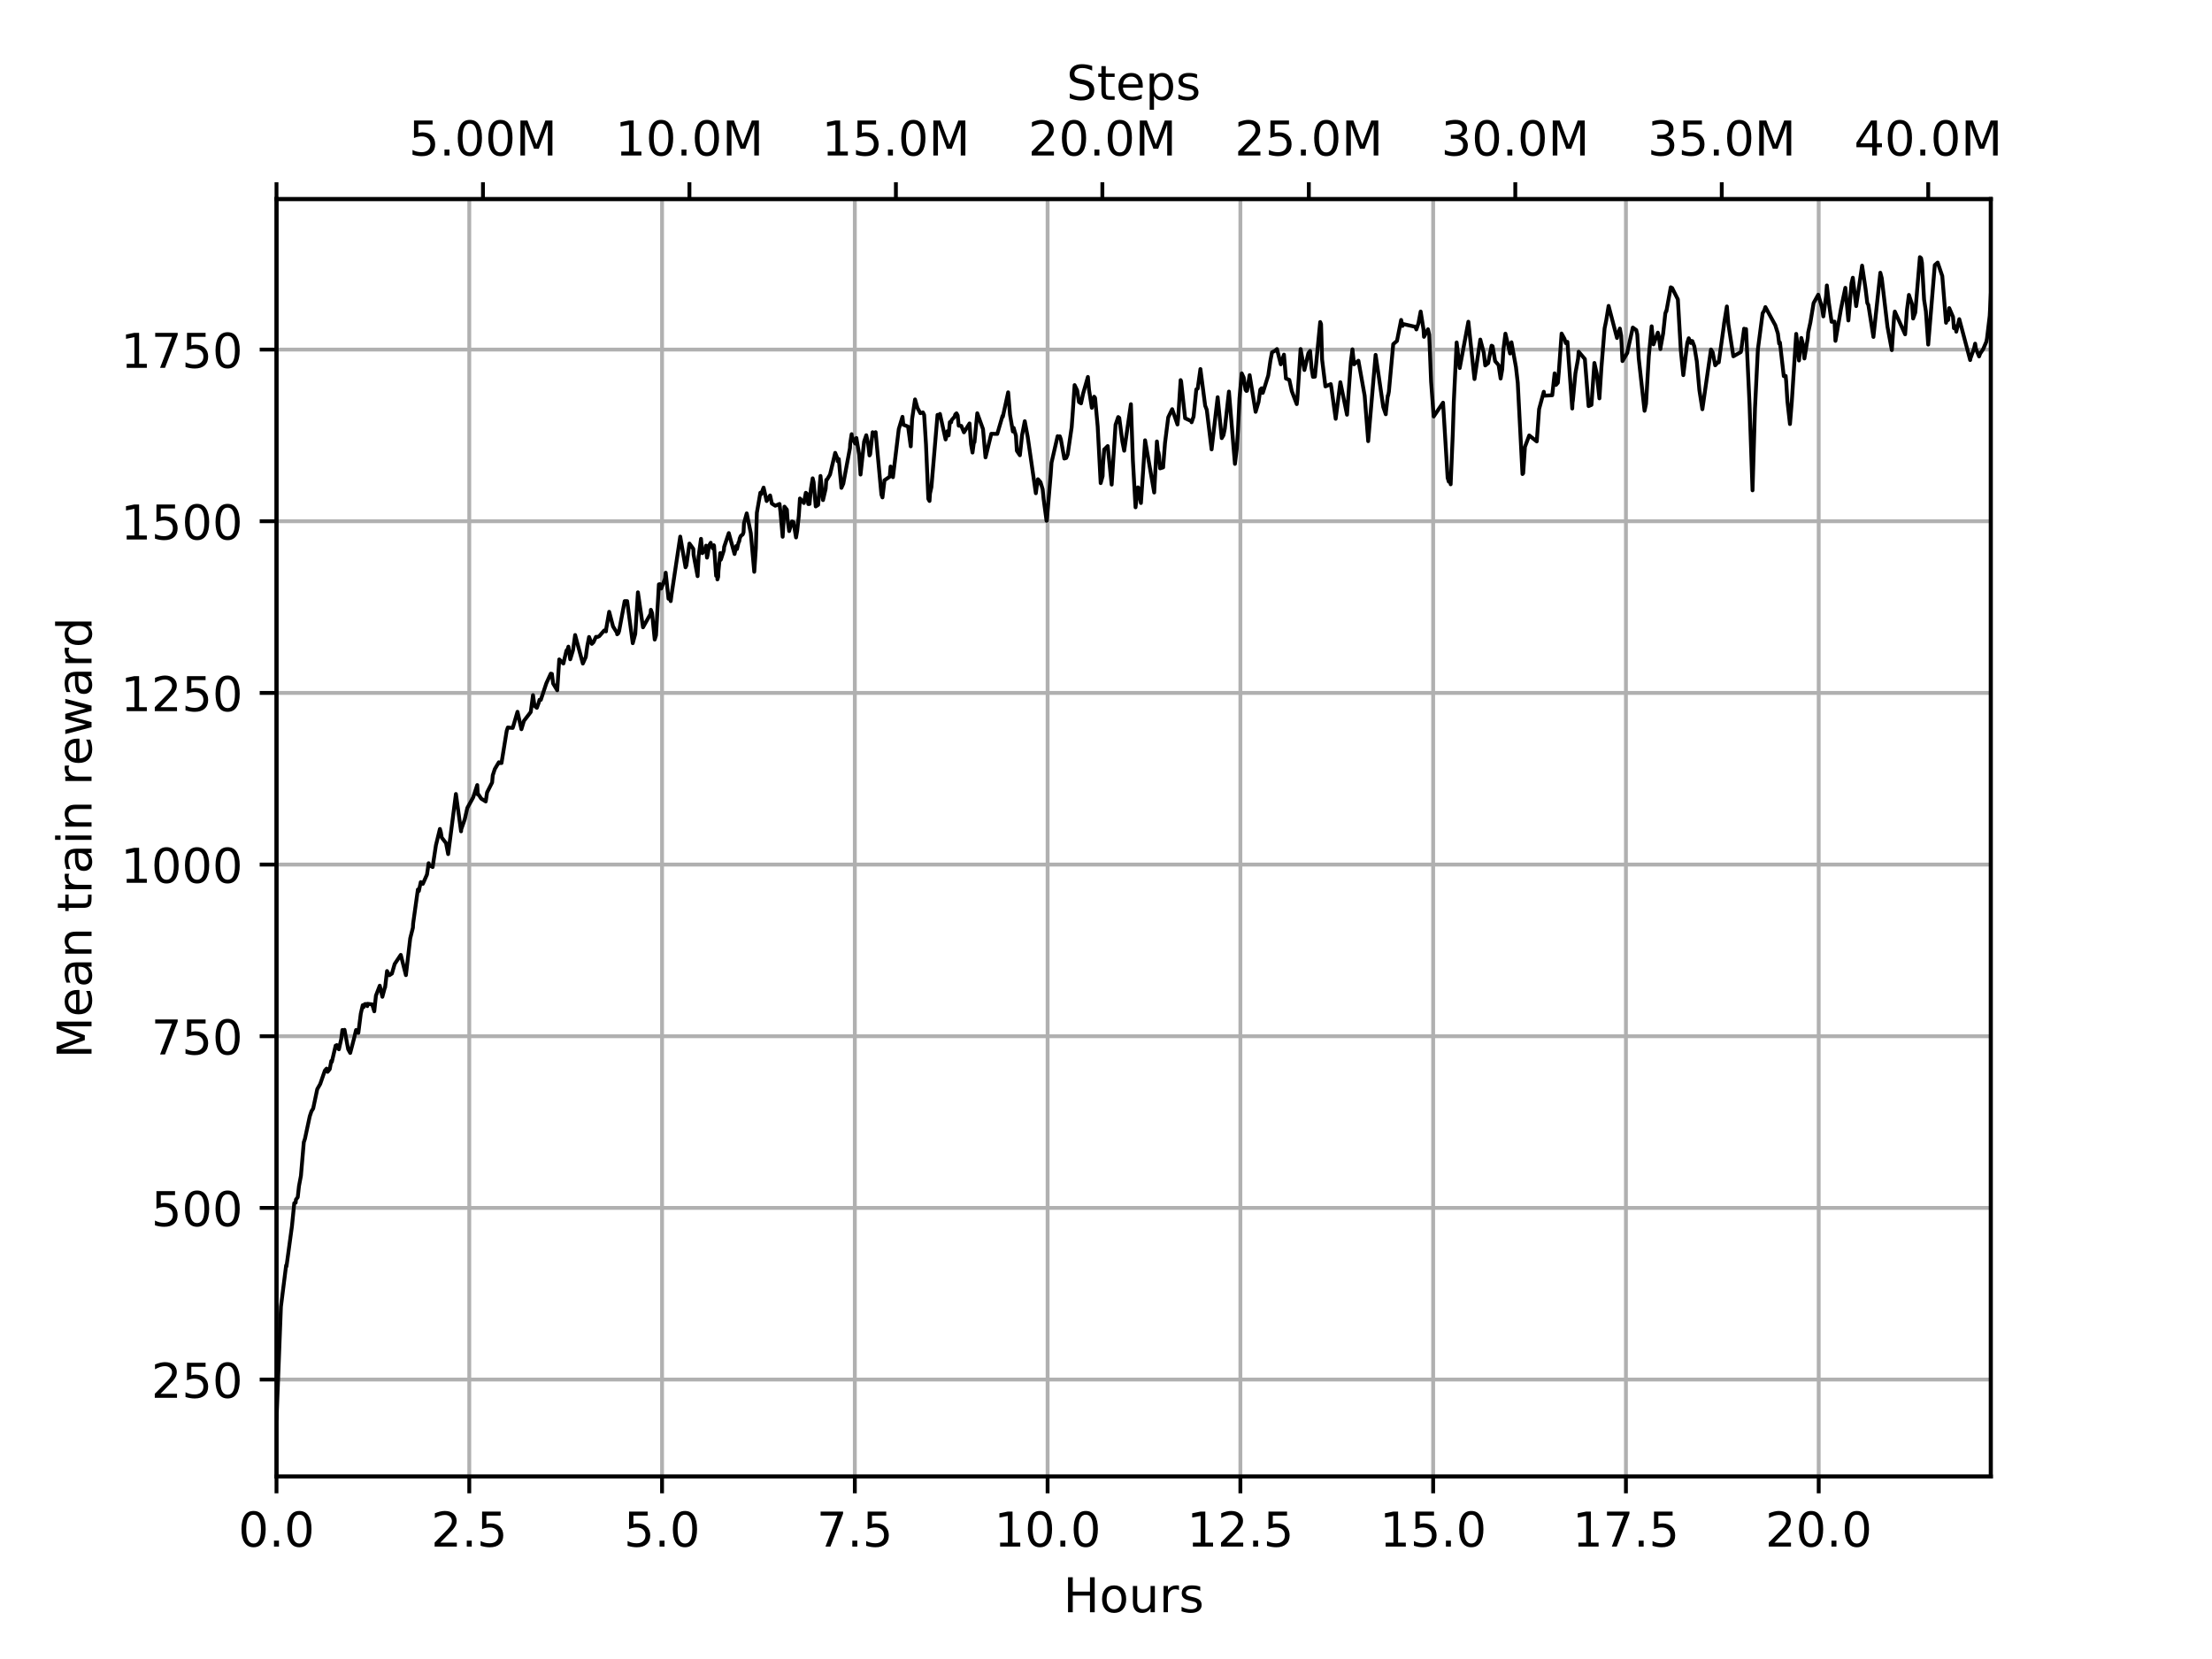 <?xml version="1.0" encoding="utf-8" standalone="no"?>
<!DOCTYPE svg PUBLIC "-//W3C//DTD SVG 1.1//EN"
  "http://www.w3.org/Graphics/SVG/1.1/DTD/svg11.dtd">
<!-- Created with matplotlib (https://matplotlib.org/) -->
<svg height="345.6pt" version="1.1" viewBox="0 0 460.8 345.6" width="460.8pt" xmlns="http://www.w3.org/2000/svg" xmlns:xlink="http://www.w3.org/1999/xlink">
 <defs>
  <style type="text/css">
*{stroke-linecap:butt;stroke-linejoin:round;}
  </style>
 </defs>
 <g id="figure_1">
  <g id="patch_1">
   <path d="M 0 345.6
L 460.8 345.6
L 460.8 0
L 0 0
z
" style="fill:#ffffff;"/>
  </g>
  <g id="axes_1">
   <g id="patch_2">
    <path d="M 57.6 307.584
L 414.72 307.584
L 414.72 41.472
L 57.6 41.472
z
" style="fill:#ffffff;"/>
   </g>
   <g id="matplotlib.axis_1">
    <g id="xtick_1">
     <g id="line2d_1">
      <path clip-path="url(#p8e36bdda81)" d="M 57.6 307.584
L 57.6 41.472
" style="fill:none;stroke:#b0b0b0;stroke-linecap:square;stroke-width:0.8;"/>
     </g>
     <g id="line2d_2">
      <defs>
       <path d="M 0 0
L 0 3.5
" id="m1f3e20ce2b" style="stroke:#000000;stroke-width:0.8;"/>
      </defs>
      <g>
       <use style="stroke:#000000;stroke-width:0.8;" x="57.6" xlink:href="#m1f3e20ce2b" y="307.584"/>
      </g>
     </g>
     <g id="text_1">
      <!-- 0.0 -->
      <defs>
       <path d="M 31.781 66.406
Q 24.172 66.406 20.328 58.906
Q 16.5 51.422 16.5 36.375
Q 16.5 21.391 20.328 13.891
Q 24.172 6.391 31.781 6.391
Q 39.453 6.391 43.281 13.891
Q 47.125 21.391 47.125 36.375
Q 47.125 51.422 43.281 58.906
Q 39.453 66.406 31.781 66.406
z
M 31.781 74.219
Q 44.047 74.219 50.516 64.516
Q 56.984 54.828 56.984 36.375
Q 56.984 17.969 50.516 8.266
Q 44.047 -1.422 31.781 -1.422
Q 19.531 -1.422 13.062 8.266
Q 6.594 17.969 6.594 36.375
Q 6.594 54.828 13.062 64.516
Q 19.531 74.219 31.781 74.219
z
" id="DejaVuSans-48"/>
       <path d="M 10.688 12.406
L 21 12.406
L 21 0
L 10.688 0
z
" id="DejaVuSans-46"/>
      </defs>
      <g transform="translate(49.648 322.182)scale(0.1 -0.1)">
       <use xlink:href="#DejaVuSans-48"/>
       <use x="63.623" xlink:href="#DejaVuSans-46"/>
       <use x="95.41" xlink:href="#DejaVuSans-48"/>
      </g>
     </g>
    </g>
    <g id="xtick_2">
     <g id="line2d_3">
      <path clip-path="url(#p8e36bdda81)" d="M 97.759 307.584
L 97.759 41.472
" style="fill:none;stroke:#b0b0b0;stroke-linecap:square;stroke-width:0.8;"/>
     </g>
     <g id="line2d_4">
      <g>
       <use style="stroke:#000000;stroke-width:0.8;" x="97.759" xlink:href="#m1f3e20ce2b" y="307.584"/>
      </g>
     </g>
     <g id="text_2">
      <!-- 2.5 -->
      <defs>
       <path d="M 19.188 8.297
L 53.609 8.297
L 53.609 0
L 7.328 0
L 7.328 8.297
Q 12.938 14.109 22.625 23.891
Q 32.328 33.688 34.812 36.531
Q 39.547 41.844 41.422 45.531
Q 43.312 49.219 43.312 52.781
Q 43.312 58.594 39.234 62.25
Q 35.156 65.922 28.609 65.922
Q 23.969 65.922 18.812 64.312
Q 13.672 62.703 7.812 59.422
L 7.812 69.391
Q 13.766 71.781 18.938 73
Q 24.125 74.219 28.422 74.219
Q 39.75 74.219 46.484 68.547
Q 53.219 62.891 53.219 53.422
Q 53.219 48.922 51.531 44.891
Q 49.859 40.875 45.406 35.406
Q 44.188 33.984 37.641 27.219
Q 31.109 20.453 19.188 8.297
z
" id="DejaVuSans-50"/>
       <path d="M 10.797 72.906
L 49.516 72.906
L 49.516 64.594
L 19.828 64.594
L 19.828 46.734
Q 21.969 47.469 24.109 47.828
Q 26.266 48.188 28.422 48.188
Q 40.625 48.188 47.75 41.5
Q 54.891 34.812 54.891 23.391
Q 54.891 11.625 47.562 5.094
Q 40.234 -1.422 26.906 -1.422
Q 22.312 -1.422 17.547 -0.641
Q 12.797 0.141 7.719 1.703
L 7.719 11.625
Q 12.109 9.234 16.797 8.062
Q 21.484 6.891 26.703 6.891
Q 35.156 6.891 40.078 11.328
Q 45.016 15.766 45.016 23.391
Q 45.016 31 40.078 35.438
Q 35.156 39.891 26.703 39.891
Q 22.75 39.891 18.812 39.016
Q 14.891 38.141 10.797 36.281
z
" id="DejaVuSans-53"/>
      </defs>
      <g transform="translate(89.807 322.182)scale(0.1 -0.1)">
       <use xlink:href="#DejaVuSans-50"/>
       <use x="63.623" xlink:href="#DejaVuSans-46"/>
       <use x="95.41" xlink:href="#DejaVuSans-53"/>
      </g>
     </g>
    </g>
    <g id="xtick_3">
     <g id="line2d_5">
      <path clip-path="url(#p8e36bdda81)" d="M 137.917 307.584
L 137.917 41.472
" style="fill:none;stroke:#b0b0b0;stroke-linecap:square;stroke-width:0.8;"/>
     </g>
     <g id="line2d_6">
      <g>
       <use style="stroke:#000000;stroke-width:0.8;" x="137.917" xlink:href="#m1f3e20ce2b" y="307.584"/>
      </g>
     </g>
     <g id="text_3">
      <!-- 5.0 -->
      <g transform="translate(129.966 322.182)scale(0.1 -0.1)">
       <use xlink:href="#DejaVuSans-53"/>
       <use x="63.623" xlink:href="#DejaVuSans-46"/>
       <use x="95.41" xlink:href="#DejaVuSans-48"/>
      </g>
     </g>
    </g>
    <g id="xtick_4">
     <g id="line2d_7">
      <path clip-path="url(#p8e36bdda81)" d="M 178.076 307.584
L 178.076 41.472
" style="fill:none;stroke:#b0b0b0;stroke-linecap:square;stroke-width:0.8;"/>
     </g>
     <g id="line2d_8">
      <g>
       <use style="stroke:#000000;stroke-width:0.8;" x="178.076" xlink:href="#m1f3e20ce2b" y="307.584"/>
      </g>
     </g>
     <g id="text_4">
      <!-- 7.5 -->
      <defs>
       <path d="M 8.203 72.906
L 55.078 72.906
L 55.078 68.703
L 28.609 0
L 18.312 0
L 43.219 64.594
L 8.203 64.594
z
" id="DejaVuSans-55"/>
      </defs>
      <g transform="translate(170.125 322.182)scale(0.1 -0.1)">
       <use xlink:href="#DejaVuSans-55"/>
       <use x="63.623" xlink:href="#DejaVuSans-46"/>
       <use x="95.41" xlink:href="#DejaVuSans-53"/>
      </g>
     </g>
    </g>
    <g id="xtick_5">
     <g id="line2d_9">
      <path clip-path="url(#p8e36bdda81)" d="M 218.235 307.584
L 218.235 41.472
" style="fill:none;stroke:#b0b0b0;stroke-linecap:square;stroke-width:0.8;"/>
     </g>
     <g id="line2d_10">
      <g>
       <use style="stroke:#000000;stroke-width:0.8;" x="218.235" xlink:href="#m1f3e20ce2b" y="307.584"/>
      </g>
     </g>
     <g id="text_5">
      <!-- 10.0 -->
      <defs>
       <path d="M 12.406 8.297
L 28.516 8.297
L 28.516 63.922
L 10.984 60.406
L 10.984 69.391
L 28.422 72.906
L 38.281 72.906
L 38.281 8.297
L 54.391 8.297
L 54.391 0
L 12.406 0
z
" id="DejaVuSans-49"/>
      </defs>
      <g transform="translate(207.102 322.182)scale(0.1 -0.1)">
       <use xlink:href="#DejaVuSans-49"/>
       <use x="63.623" xlink:href="#DejaVuSans-48"/>
       <use x="127.246" xlink:href="#DejaVuSans-46"/>
       <use x="159.033" xlink:href="#DejaVuSans-48"/>
      </g>
     </g>
    </g>
    <g id="xtick_6">
     <g id="line2d_11">
      <path clip-path="url(#p8e36bdda81)" d="M 258.394 307.584
L 258.394 41.472
" style="fill:none;stroke:#b0b0b0;stroke-linecap:square;stroke-width:0.8;"/>
     </g>
     <g id="line2d_12">
      <g>
       <use style="stroke:#000000;stroke-width:0.8;" x="258.394" xlink:href="#m1f3e20ce2b" y="307.584"/>
      </g>
     </g>
     <g id="text_6">
      <!-- 12.5 -->
      <g transform="translate(247.261 322.182)scale(0.1 -0.1)">
       <use xlink:href="#DejaVuSans-49"/>
       <use x="63.623" xlink:href="#DejaVuSans-50"/>
       <use x="127.246" xlink:href="#DejaVuSans-46"/>
       <use x="159.033" xlink:href="#DejaVuSans-53"/>
      </g>
     </g>
    </g>
    <g id="xtick_7">
     <g id="line2d_13">
      <path clip-path="url(#p8e36bdda81)" d="M 298.552 307.584
L 298.552 41.472
" style="fill:none;stroke:#b0b0b0;stroke-linecap:square;stroke-width:0.8;"/>
     </g>
     <g id="line2d_14">
      <g>
       <use style="stroke:#000000;stroke-width:0.8;" x="298.552" xlink:href="#m1f3e20ce2b" y="307.584"/>
      </g>
     </g>
     <g id="text_7">
      <!-- 15.0 -->
      <g transform="translate(287.419 322.182)scale(0.1 -0.1)">
       <use xlink:href="#DejaVuSans-49"/>
       <use x="63.623" xlink:href="#DejaVuSans-53"/>
       <use x="127.246" xlink:href="#DejaVuSans-46"/>
       <use x="159.033" xlink:href="#DejaVuSans-48"/>
      </g>
     </g>
    </g>
    <g id="xtick_8">
     <g id="line2d_15">
      <path clip-path="url(#p8e36bdda81)" d="M 338.711 307.584
L 338.711 41.472
" style="fill:none;stroke:#b0b0b0;stroke-linecap:square;stroke-width:0.8;"/>
     </g>
     <g id="line2d_16">
      <g>
       <use style="stroke:#000000;stroke-width:0.8;" x="338.711" xlink:href="#m1f3e20ce2b" y="307.584"/>
      </g>
     </g>
     <g id="text_8">
      <!-- 17.5 -->
      <g transform="translate(327.578 322.182)scale(0.1 -0.1)">
       <use xlink:href="#DejaVuSans-49"/>
       <use x="63.623" xlink:href="#DejaVuSans-55"/>
       <use x="127.246" xlink:href="#DejaVuSans-46"/>
       <use x="159.033" xlink:href="#DejaVuSans-53"/>
      </g>
     </g>
    </g>
    <g id="xtick_9">
     <g id="line2d_17">
      <path clip-path="url(#p8e36bdda81)" d="M 378.87 307.584
L 378.87 41.472
" style="fill:none;stroke:#b0b0b0;stroke-linecap:square;stroke-width:0.8;"/>
     </g>
     <g id="line2d_18">
      <g>
       <use style="stroke:#000000;stroke-width:0.8;" x="378.87" xlink:href="#m1f3e20ce2b" y="307.584"/>
      </g>
     </g>
     <g id="text_9">
      <!-- 20.0 -->
      <g transform="translate(367.737 322.182)scale(0.1 -0.1)">
       <use xlink:href="#DejaVuSans-50"/>
       <use x="63.623" xlink:href="#DejaVuSans-48"/>
       <use x="127.246" xlink:href="#DejaVuSans-46"/>
       <use x="159.033" xlink:href="#DejaVuSans-48"/>
      </g>
     </g>
    </g>
    <g id="text_10">
     <!-- Hours -->
     <defs>
      <path d="M 9.812 72.906
L 19.672 72.906
L 19.672 43.016
L 55.516 43.016
L 55.516 72.906
L 65.375 72.906
L 65.375 0
L 55.516 0
L 55.516 34.719
L 19.672 34.719
L 19.672 0
L 9.812 0
z
" id="DejaVuSans-72"/>
      <path d="M 30.609 48.391
Q 23.391 48.391 19.188 42.75
Q 14.984 37.109 14.984 27.297
Q 14.984 17.484 19.156 11.844
Q 23.344 6.203 30.609 6.203
Q 37.797 6.203 41.984 11.859
Q 46.188 17.531 46.188 27.297
Q 46.188 37.016 41.984 42.703
Q 37.797 48.391 30.609 48.391
z
M 30.609 56
Q 42.328 56 49.016 48.375
Q 55.719 40.766 55.719 27.297
Q 55.719 13.875 49.016 6.219
Q 42.328 -1.422 30.609 -1.422
Q 18.844 -1.422 12.172 6.219
Q 5.516 13.875 5.516 27.297
Q 5.516 40.766 12.172 48.375
Q 18.844 56 30.609 56
z
" id="DejaVuSans-111"/>
      <path d="M 8.5 21.578
L 8.5 54.688
L 17.484 54.688
L 17.484 21.922
Q 17.484 14.156 20.5 10.266
Q 23.531 6.391 29.594 6.391
Q 36.859 6.391 41.078 11.031
Q 45.312 15.672 45.312 23.688
L 45.312 54.688
L 54.297 54.688
L 54.297 0
L 45.312 0
L 45.312 8.406
Q 42.047 3.422 37.719 1
Q 33.406 -1.422 27.688 -1.422
Q 18.266 -1.422 13.375 4.438
Q 8.5 10.297 8.5 21.578
z
M 31.109 56
z
" id="DejaVuSans-117"/>
      <path d="M 41.109 46.297
Q 39.594 47.172 37.812 47.578
Q 36.031 48 33.891 48
Q 26.266 48 22.188 43.047
Q 18.109 38.094 18.109 28.812
L 18.109 0
L 9.078 0
L 9.078 54.688
L 18.109 54.688
L 18.109 46.188
Q 20.953 51.172 25.484 53.578
Q 30.031 56 36.531 56
Q 37.453 56 38.578 55.875
Q 39.703 55.766 41.062 55.516
z
" id="DejaVuSans-114"/>
      <path d="M 44.281 53.078
L 44.281 44.578
Q 40.484 46.531 36.375 47.5
Q 32.281 48.484 27.875 48.484
Q 21.188 48.484 17.844 46.438
Q 14.5 44.391 14.5 40.281
Q 14.5 37.156 16.891 35.375
Q 19.281 33.594 26.516 31.984
L 29.594 31.297
Q 39.156 29.25 43.188 25.516
Q 47.219 21.781 47.219 15.094
Q 47.219 7.469 41.188 3.016
Q 35.156 -1.422 24.609 -1.422
Q 20.219 -1.422 15.453 -0.562
Q 10.688 0.297 5.422 2
L 5.422 11.281
Q 10.406 8.688 15.234 7.391
Q 20.062 6.109 24.812 6.109
Q 31.156 6.109 34.562 8.281
Q 37.984 10.453 37.984 14.406
Q 37.984 18.062 35.516 20.016
Q 33.062 21.969 24.703 23.781
L 21.578 24.516
Q 13.234 26.266 9.516 29.906
Q 5.812 33.547 5.812 39.891
Q 5.812 47.609 11.281 51.797
Q 16.75 56 26.812 56
Q 31.781 56 36.172 55.266
Q 40.578 54.547 44.281 53.078
z
" id="DejaVuSans-115"/>
     </defs>
     <g transform="translate(221.512 335.861)scale(0.1 -0.1)">
      <use xlink:href="#DejaVuSans-72"/>
      <use x="75.195" xlink:href="#DejaVuSans-111"/>
      <use x="136.377" xlink:href="#DejaVuSans-117"/>
      <use x="199.756" xlink:href="#DejaVuSans-114"/>
      <use x="240.869" xlink:href="#DejaVuSans-115"/>
     </g>
    </g>
   </g>
   <g id="matplotlib.axis_2">
    <g id="ytick_1">
     <g id="line2d_19">
      <path clip-path="url(#p8e36bdda81)" d="M 57.6 287.386
L 414.72 287.386
" style="fill:none;stroke:#b0b0b0;stroke-linecap:square;stroke-width:0.8;"/>
     </g>
     <g id="line2d_20">
      <defs>
       <path d="M 0 0
L -3.5 0
" id="mf37e326c35" style="stroke:#000000;stroke-width:0.8;"/>
      </defs>
      <g>
       <use style="stroke:#000000;stroke-width:0.8;" x="57.6" xlink:href="#mf37e326c35" y="287.386"/>
      </g>
     </g>
     <g id="text_11">
      <!-- 250 -->
      <g transform="translate(31.512 291.185)scale(0.1 -0.1)">
       <use xlink:href="#DejaVuSans-50"/>
       <use x="63.623" xlink:href="#DejaVuSans-53"/>
       <use x="127.246" xlink:href="#DejaVuSans-48"/>
      </g>
     </g>
    </g>
    <g id="ytick_2">
     <g id="line2d_21">
      <path clip-path="url(#p8e36bdda81)" d="M 57.6 251.626
L 414.72 251.626
" style="fill:none;stroke:#b0b0b0;stroke-linecap:square;stroke-width:0.8;"/>
     </g>
     <g id="line2d_22">
      <g>
       <use style="stroke:#000000;stroke-width:0.8;" x="57.6" xlink:href="#mf37e326c35" y="251.626"/>
      </g>
     </g>
     <g id="text_12">
      <!-- 500 -->
      <g transform="translate(31.512 255.425)scale(0.1 -0.1)">
       <use xlink:href="#DejaVuSans-53"/>
       <use x="63.623" xlink:href="#DejaVuSans-48"/>
       <use x="127.246" xlink:href="#DejaVuSans-48"/>
      </g>
     </g>
    </g>
    <g id="ytick_3">
     <g id="line2d_23">
      <path clip-path="url(#p8e36bdda81)" d="M 57.6 215.866
L 414.72 215.866
" style="fill:none;stroke:#b0b0b0;stroke-linecap:square;stroke-width:0.8;"/>
     </g>
     <g id="line2d_24">
      <g>
       <use style="stroke:#000000;stroke-width:0.8;" x="57.6" xlink:href="#mf37e326c35" y="215.866"/>
      </g>
     </g>
     <g id="text_13">
      <!-- 750 -->
      <g transform="translate(31.512 219.665)scale(0.1 -0.1)">
       <use xlink:href="#DejaVuSans-55"/>
       <use x="63.623" xlink:href="#DejaVuSans-53"/>
       <use x="127.246" xlink:href="#DejaVuSans-48"/>
      </g>
     </g>
    </g>
    <g id="ytick_4">
     <g id="line2d_25">
      <path clip-path="url(#p8e36bdda81)" d="M 57.6 180.106
L 414.72 180.106
" style="fill:none;stroke:#b0b0b0;stroke-linecap:square;stroke-width:0.8;"/>
     </g>
     <g id="line2d_26">
      <g>
       <use style="stroke:#000000;stroke-width:0.8;" x="57.6" xlink:href="#mf37e326c35" y="180.106"/>
      </g>
     </g>
     <g id="text_14">
      <!-- 1000 -->
      <g transform="translate(25.15 183.906)scale(0.1 -0.1)">
       <use xlink:href="#DejaVuSans-49"/>
       <use x="63.623" xlink:href="#DejaVuSans-48"/>
       <use x="127.246" xlink:href="#DejaVuSans-48"/>
       <use x="190.869" xlink:href="#DejaVuSans-48"/>
      </g>
     </g>
    </g>
    <g id="ytick_5">
     <g id="line2d_27">
      <path clip-path="url(#p8e36bdda81)" d="M 57.6 144.347
L 414.72 144.347
" style="fill:none;stroke:#b0b0b0;stroke-linecap:square;stroke-width:0.8;"/>
     </g>
     <g id="line2d_28">
      <g>
       <use style="stroke:#000000;stroke-width:0.8;" x="57.6" xlink:href="#mf37e326c35" y="144.347"/>
      </g>
     </g>
     <g id="text_15">
      <!-- 1250 -->
      <g transform="translate(25.15 148.146)scale(0.1 -0.1)">
       <use xlink:href="#DejaVuSans-49"/>
       <use x="63.623" xlink:href="#DejaVuSans-50"/>
       <use x="127.246" xlink:href="#DejaVuSans-53"/>
       <use x="190.869" xlink:href="#DejaVuSans-48"/>
      </g>
     </g>
    </g>
    <g id="ytick_6">
     <g id="line2d_29">
      <path clip-path="url(#p8e36bdda81)" d="M 57.6 108.587
L 414.72 108.587
" style="fill:none;stroke:#b0b0b0;stroke-linecap:square;stroke-width:0.8;"/>
     </g>
     <g id="line2d_30">
      <g>
       <use style="stroke:#000000;stroke-width:0.8;" x="57.6" xlink:href="#mf37e326c35" y="108.587"/>
      </g>
     </g>
     <g id="text_16">
      <!-- 1500 -->
      <g transform="translate(25.15 112.386)scale(0.1 -0.1)">
       <use xlink:href="#DejaVuSans-49"/>
       <use x="63.623" xlink:href="#DejaVuSans-53"/>
       <use x="127.246" xlink:href="#DejaVuSans-48"/>
       <use x="190.869" xlink:href="#DejaVuSans-48"/>
      </g>
     </g>
    </g>
    <g id="ytick_7">
     <g id="line2d_31">
      <path clip-path="url(#p8e36bdda81)" d="M 57.6 72.827
L 414.72 72.827
" style="fill:none;stroke:#b0b0b0;stroke-linecap:square;stroke-width:0.8;"/>
     </g>
     <g id="line2d_32">
      <g>
       <use style="stroke:#000000;stroke-width:0.8;" x="57.6" xlink:href="#mf37e326c35" y="72.827"/>
      </g>
     </g>
     <g id="text_17">
      <!-- 1750 -->
      <g transform="translate(25.15 76.626)scale(0.1 -0.1)">
       <use xlink:href="#DejaVuSans-49"/>
       <use x="63.623" xlink:href="#DejaVuSans-55"/>
       <use x="127.246" xlink:href="#DejaVuSans-53"/>
       <use x="190.869" xlink:href="#DejaVuSans-48"/>
      </g>
     </g>
    </g>
    <g id="text_18">
     <!-- Mean train reward -->
     <defs>
      <path d="M 9.812 72.906
L 24.516 72.906
L 43.109 23.297
L 61.812 72.906
L 76.516 72.906
L 76.516 0
L 66.891 0
L 66.891 64.016
L 48.094 14.016
L 38.188 14.016
L 19.391 64.016
L 19.391 0
L 9.812 0
z
" id="DejaVuSans-77"/>
      <path d="M 56.203 29.594
L 56.203 25.203
L 14.891 25.203
Q 15.484 15.922 20.484 11.062
Q 25.484 6.203 34.422 6.203
Q 39.594 6.203 44.453 7.469
Q 49.312 8.734 54.109 11.281
L 54.109 2.781
Q 49.266 0.734 44.188 -0.344
Q 39.109 -1.422 33.891 -1.422
Q 20.797 -1.422 13.156 6.188
Q 5.516 13.812 5.516 26.812
Q 5.516 40.234 12.766 48.109
Q 20.016 56 32.328 56
Q 43.359 56 49.781 48.891
Q 56.203 41.797 56.203 29.594
z
M 47.219 32.234
Q 47.125 39.594 43.094 43.984
Q 39.062 48.391 32.422 48.391
Q 24.906 48.391 20.391 44.141
Q 15.875 39.891 15.188 32.172
z
" id="DejaVuSans-101"/>
      <path d="M 34.281 27.484
Q 23.391 27.484 19.188 25
Q 14.984 22.516 14.984 16.5
Q 14.984 11.719 18.141 8.906
Q 21.297 6.109 26.703 6.109
Q 34.188 6.109 38.703 11.406
Q 43.219 16.703 43.219 25.484
L 43.219 27.484
z
M 52.203 31.203
L 52.203 0
L 43.219 0
L 43.219 8.297
Q 40.141 3.328 35.547 0.953
Q 30.953 -1.422 24.312 -1.422
Q 15.922 -1.422 10.953 3.297
Q 6 8.016 6 15.922
Q 6 25.141 12.172 29.828
Q 18.359 34.516 30.609 34.516
L 43.219 34.516
L 43.219 35.406
Q 43.219 41.609 39.141 45
Q 35.062 48.391 27.688 48.391
Q 23 48.391 18.547 47.266
Q 14.109 46.141 10.016 43.891
L 10.016 52.203
Q 14.938 54.109 19.578 55.047
Q 24.219 56 28.609 56
Q 40.484 56 46.344 49.844
Q 52.203 43.703 52.203 31.203
z
" id="DejaVuSans-97"/>
      <path d="M 54.891 33.016
L 54.891 0
L 45.906 0
L 45.906 32.719
Q 45.906 40.484 42.875 44.328
Q 39.844 48.188 33.797 48.188
Q 26.516 48.188 22.312 43.547
Q 18.109 38.922 18.109 30.906
L 18.109 0
L 9.078 0
L 9.078 54.688
L 18.109 54.688
L 18.109 46.188
Q 21.344 51.125 25.703 53.562
Q 30.078 56 35.797 56
Q 45.219 56 50.047 50.172
Q 54.891 44.344 54.891 33.016
z
" id="DejaVuSans-110"/>
      <path id="DejaVuSans-32"/>
      <path d="M 18.312 70.219
L 18.312 54.688
L 36.812 54.688
L 36.812 47.703
L 18.312 47.703
L 18.312 18.016
Q 18.312 11.328 20.141 9.422
Q 21.969 7.516 27.594 7.516
L 36.812 7.516
L 36.812 0
L 27.594 0
Q 17.188 0 13.234 3.875
Q 9.281 7.766 9.281 18.016
L 9.281 47.703
L 2.688 47.703
L 2.688 54.688
L 9.281 54.688
L 9.281 70.219
z
" id="DejaVuSans-116"/>
      <path d="M 9.422 54.688
L 18.406 54.688
L 18.406 0
L 9.422 0
z
M 9.422 75.984
L 18.406 75.984
L 18.406 64.594
L 9.422 64.594
z
" id="DejaVuSans-105"/>
      <path d="M 4.203 54.688
L 13.188 54.688
L 24.422 12.016
L 35.594 54.688
L 46.188 54.688
L 57.422 12.016
L 68.609 54.688
L 77.594 54.688
L 63.281 0
L 52.688 0
L 40.922 44.828
L 29.109 0
L 18.5 0
z
" id="DejaVuSans-119"/>
      <path d="M 45.406 46.391
L 45.406 75.984
L 54.391 75.984
L 54.391 0
L 45.406 0
L 45.406 8.203
Q 42.578 3.328 38.25 0.953
Q 33.938 -1.422 27.875 -1.422
Q 17.969 -1.422 11.734 6.484
Q 5.516 14.406 5.516 27.297
Q 5.516 40.188 11.734 48.094
Q 17.969 56 27.875 56
Q 33.938 56 38.25 53.625
Q 42.578 51.266 45.406 46.391
z
M 14.797 27.297
Q 14.797 17.391 18.875 11.75
Q 22.953 6.109 30.078 6.109
Q 37.203 6.109 41.297 11.75
Q 45.406 17.391 45.406 27.297
Q 45.406 37.203 41.297 42.844
Q 37.203 48.484 30.078 48.484
Q 22.953 48.484 18.875 42.844
Q 14.797 37.203 14.797 27.297
z
" id="DejaVuSans-100"/>
     </defs>
     <g transform="translate(19.07 220.48)rotate(-90)scale(0.1 -0.1)">
      <use xlink:href="#DejaVuSans-77"/>
      <use x="86.279" xlink:href="#DejaVuSans-101"/>
      <use x="147.803" xlink:href="#DejaVuSans-97"/>
      <use x="209.082" xlink:href="#DejaVuSans-110"/>
      <use x="272.461" xlink:href="#DejaVuSans-32"/>
      <use x="304.248" xlink:href="#DejaVuSans-116"/>
      <use x="343.457" xlink:href="#DejaVuSans-114"/>
      <use x="384.57" xlink:href="#DejaVuSans-97"/>
      <use x="445.85" xlink:href="#DejaVuSans-105"/>
      <use x="473.633" xlink:href="#DejaVuSans-110"/>
      <use x="537.012" xlink:href="#DejaVuSans-32"/>
      <use x="568.799" xlink:href="#DejaVuSans-114"/>
      <use x="609.881" xlink:href="#DejaVuSans-101"/>
      <use x="671.404" xlink:href="#DejaVuSans-119"/>
      <use x="753.191" xlink:href="#DejaVuSans-97"/>
      <use x="814.471" xlink:href="#DejaVuSans-114"/>
      <use x="855.568" xlink:href="#DejaVuSans-100"/>
     </g>
    </g>
   </g>
   <g id="line2d_33">
    <path clip-path="url(#p8e36bdda81)" d="M 57.6 295.488
L 57.624 295.278
L 58.522 272.2
L 59.61 263.578
L 59.68 263.811
L 60.818 255.453
L 61.303 250.621
L 61.594 250.533
L 61.646 249.894
L 62.025 249.412
L 62.286 247.074
L 62.689 244.941
L 63.295 237.871
L 63.336 237.815
L 63.531 237.208
L 64.529 232.544
L 64.879 231.502
L 65.242 230.915
L 66.092 226.889
L 66.706 225.816
L 67.681 223.013
L 68.033 222.612
L 68.246 223.28
L 68.693 222.718
L 69.012 221.01
L 69.126 221.215
L 69.922 217.815
L 70.094 218.135
L 70.156 217.71
L 70.288 218.304
L 70.601 218.584
L 71.089 216.428
L 71.322 214.565
L 71.647 214.704
L 71.771 214.527
L 72.53 218.579
L 72.957 219.35
L 73.723 216.442
L 74.173 214.568
L 74.211 214.645
L 74.57 214.768
L 74.65 215.165
L 75.155 211.188
L 75.561 209.405
L 75.724 209.832
L 75.767 209.697
L 75.998 209.173
L 76.104 209.234
L 76.203 209.153
L 76.518 209.591
L 76.561 209.112
L 77.535 209.231
L 77.969 210.678
L 78.315 207.41
L 79.111 205.336
L 79.655 207.651
L 80.197 205.628
L 80.22 205.71
L 80.628 202.288
L 81.108 203.161
L 81.643 202.811
L 82.217 200.821
L 83.487 198.916
L 84.561 203.139
L 85.458 195.464
L 86.019 193.247
L 86.066 192.36
L 87.055 185.297
L 87.252 185.619
L 87.653 183.762
L 88.088 184.126
L 88.952 182.174
L 89.294 179.82
L 89.338 180.188
L 90.13 180.626
L 90.142 180.495
L 90.814 176.067
L 91.64 172.683
L 91.839 173.386
L 92.016 174.481
L 92.917 175.634
L 93.361 177.927
L 94.975 165.404
L 96.051 173.185
L 96.072 172.798
L 96.815 170.689
L 97.351 168.313
L 98.562 166.13
L 99.418 163.542
L 99.542 165.523
L 99.671 165.501
L 100.254 166.379
L 101.187 166.962
L 101.467 165.082
L 102.518 163.005
L 102.649 161.523
L 103.08 160.203
L 103.919 158.791
L 104.078 158.983
L 104.411 158.817
L 104.473 158.957
L 105.556 152.25
L 105.785 151.557
L 106.799 151.642
L 106.886 151.399
L 107.802 148.278
L 108.575 151.699
L 108.623 151.913
L 109.147 150.168
L 110.565 148.321
L 111.035 144.802
L 111.348 147.037
L 111.837 147.453
L 112.226 146.39
L 112.389 145.776
L 112.662 145.795
L 113.814 142.336
L 114.738 140.331
L 114.971 140.387
L 115.227 142.388
L 116.081 143.802
L 116.503 137.365
L 117.364 138.222
L 118.007 135.508
L 118.249 135.266
L 118.411 134.706
L 118.79 137.344
L 119.364 135.468
L 119.811 132.285
L 121.417 138.235
L 122.029 136.872
L 122.351 134.551
L 122.715 132.694
L 123.281 134.131
L 123.621 133.806
L 124.146 132.671
L 124.511 132.679
L 124.83 132.532
L 125.872 131.33
L 126.238 131.532
L 126.293 130.933
L 126.904 127.449
L 127.712 130.513
L 128.551 131.849
L 128.57 132.137
L 128.803 131.93
L 128.969 131.458
L 130.132 125.224
L 130.65 125.225
L 131.814 133.991
L 132.334 132.055
L 132.89 123.391
L 133.951 130.685
L 135.52 127.891
L 135.589 127.031
L 135.84 127.733
L 136.388 133.237
L 136.661 132.341
L 137.259 121.727
L 137.288 121.889
L 137.452 121.687
L 137.742 122.603
L 138.554 120.492
L 138.677 119.301
L 139.259 124.728
L 139.527 124.547
L 139.721 125.225
L 139.866 124.071
L 141.706 111.783
L 142.81 118.18
L 142.99 117.789
L 143.626 113.231
L 144.437 114.349
L 144.486 115.558
L 145.323 120.027
L 145.539 115.869
L 146.032 112.25
L 146.307 115.23
L 146.95 114.453
L 147.075 113.672
L 147.28 116.166
L 147.406 115.642
L 147.73 113.6
L 148.058 113.069
L 148.062 113.335
L 148.51 114.254
L 148.696 113.575
L 148.755 113.725
L 149.18 119.962
L 149.422 120.095
L 149.45 120.707
L 149.614 120.154
L 149.664 118.95
L 150.036 115.221
L 150.129 116.624
L 150.167 116.593
L 150.79 114.651
L 150.854 113.933
L 151.82 111.049
L 153.019 115.407
L 153.388 113.739
L 153.531 114.374
L 153.861 112.972
L 153.976 112.833
L 154.098 112.163
L 154.324 111.634
L 154.722 111.345
L 154.894 110.882
L 154.987 108.988
L 155.556 106.943
L 156.404 111.055
L 157.124 119.12
L 157.157 118.723
L 157.456 114.236
L 157.67 106.821
L 158.395 102.641
L 158.583 102.939
L 158.73 102.457
L 159.069 101.571
L 159.706 104.378
L 160.423 103.21
L 160.793 104.902
L 161.508 105.356
L 162.387 104.982
L 162.582 106.609
L 163.041 111.818
L 163.416 105.541
L 163.925 106.179
L 164.054 108.136
L 164.398 110.635
L 164.988 108.633
L 165.3 108.775
L 165.83 111.962
L 166.082 110.503
L 166.409 107.413
L 166.644 103.843
L 167.462 104.791
L 167.868 102.661
L 167.897 103.145
L 168.043 102.783
L 168.387 105.009
L 168.633 104.99
L 168.932 101.834
L 169.292 99.641
L 169.491 100.436
L 169.932 105.502
L 170.436 105.17
L 170.925 99.149
L 171.446 104.18
L 171.995 101.835
L 172.138 99.96
L 172.289 99.908
L 172.908 98.853
L 173.985 94.338
L 174.453 95.505
L 174.506 96.082
L 174.731 95.623
L 175.281 101.63
L 175.671 100.775
L 177.066 93.307
L 177.109 92.407
L 177.41 90.443
L 177.454 90.928
L 178.154 92.411
L 178.211 92.317
L 178.401 91.244
L 178.987 94.724
L 179.263 98.862
L 180.012 91.98
L 180.461 90.668
L 180.829 92.319
L 181.133 94.876
L 181.266 94.639
L 181.785 90.034
L 182.248 90.788
L 182.409 90.022
L 183.612 103.022
L 183.833 103.623
L 184.255 100.05
L 185.35 99.301
L 185.525 97.185
L 185.594 97.444
L 186.017 99.402
L 187.231 89.387
L 188.001 86.828
L 188.189 88.477
L 189.172 88.868
L 189.724 92.985
L 190.005 87.304
L 190.62 83.206
L 191.126 84.983
L 191.721 86.08
L 192.263 85.907
L 192.516 86.435
L 192.903 92.606
L 193.387 103.928
L 193.633 104.365
L 193.734 102.814
L 194.029 101.49
L 195.302 86.424
L 195.527 86.738
L 195.805 86.228
L 196.99 91.55
L 197.232 90.648
L 197.366 89.827
L 197.613 90.705
L 197.871 87.935
L 198.152 87.969
L 198.223 87.532
L 198.891 86.77
L 198.989 86.354
L 199.258 86.102
L 199.502 86.556
L 199.714 88.679
L 200.249 88.718
L 200.81 90.061
L 201.97 88.208
L 202.284 92.56
L 202.591 94.275
L 202.885 92.075
L 202.998 92.121
L 203.584 86.09
L 204.781 89.404
L 205.301 95.285
L 206.505 90.365
L 207.751 90.391
L 208.853 86.621
L 208.912 86.799
L 210.017 81.727
L 210.405 86.386
L 211.001 89.889
L 211.162 89.135
L 211.641 90.774
L 211.828 93.903
L 212.46 94.841
L 212.917 90.627
L 213.476 87.742
L 214.091 91.014
L 215.783 102.751
L 215.976 101.303
L 216.171 100.634
L 216.223 99.837
L 216.755 100.44
L 217.205 101.933
L 217.408 103.97
L 218.015 108.487
L 218.067 108.464
L 218.871 98.96
L 219.053 96.367
L 220.321 90.862
L 220.368 91.23
L 220.782 90.891
L 220.994 91.509
L 221.716 95.523
L 222.11 95.402
L 222.414 94.687
L 223.25 88.984
L 223.464 86.016
L 223.86 80.223
L 224.394 81.325
L 224.771 83.746
L 225.2 84.028
L 225.635 81.982
L 226.628 78.527
L 226.862 81.158
L 227.447 84.952
L 227.48 84.791
L 227.922 82.635
L 228.123 82.895
L 228.668 88.837
L 229.29 100.643
L 229.696 99.185
L 229.763 97.061
L 230.029 93.619
L 230.149 93.532
L 230.753 92.924
L 231.579 100.95
L 232.391 88.487
L 232.943 86.878
L 233.163 87.053
L 233.812 91.999
L 234.192 93.896
L 234.197 93.838
L 235.588 84.199
L 235.999 95.867
L 236.555 105.682
L 236.605 105.243
L 237.05 101.527
L 237.108 101.567
L 237.674 104.784
L 238.158 97.777
L 238.542 91.719
L 240.441 102.597
L 241.006 91.962
L 241.247 94.352
L 241.32 94.21
L 241.444 94.916
L 241.667 97.57
L 242.308 97.362
L 242.327 96.953
L 242.695 92.266
L 243.365 86.936
L 244.183 85.238
L 245.29 88.435
L 245.441 87.028
L 245.945 79.183
L 246.043 79.414
L 246.885 87.125
L 248.19 87.738
L 248.23 87.968
L 248.645 86.78
L 249.213 81.117
L 249.502 80.95
L 250.069 76.879
L 251.058 84.509
L 251.392 85.371
L 252.399 93.621
L 253.661 82.746
L 254.514 91.272
L 254.869 90.668
L 255.154 89.286
L 256.01 81.569
L 257.259 96.636
L 257.64 93.505
L 257.893 89.664
L 258.21 82.958
L 258.676 77.777
L 259.081 78.644
L 259.46 81.198
L 259.655 81.444
L 259.782 81.397
L 260.32 78.151
L 261.567 85.792
L 262.178 83.752
L 262.545 81.166
L 262.814 80.888
L 263.043 81.848
L 263.106 81.72
L 264.201 78.212
L 264.647 75.132
L 264.981 73.392
L 265.668 73.035
L 266.016 72.716
L 266.812 75.897
L 267.471 73.881
L 267.888 78.852
L 268.592 79.138
L 269.101 81.481
L 270.135 84.186
L 270.26 83.136
L 270.937 72.706
L 271.727 77.08
L 272.553 73.587
L 272.92 73.109
L 273.223 76.705
L 273.512 78.501
L 273.92 78.464
L 275.022 67.085
L 275.201 67.517
L 275.417 74.902
L 276.108 80.5
L 277.219 80.016
L 277.346 80.717
L 278.249 87.245
L 279.221 79.622
L 280.606 86.399
L 281.397 75.439
L 281.741 72.766
L 282.073 75.891
L 282.982 75.138
L 284.285 82.437
L 285.019 91.904
L 285.025 91.796
L 286.564 73.922
L 288.157 84.784
L 288.683 86.301
L 288.714 85.826
L 289.111 82.379
L 289.171 82.432
L 289.329 81.586
L 290.235 71.694
L 291.018 71.018
L 291.883 66.647
L 292.152 67.901
L 292.3 67.497
L 294.836 68.082
L 295.055 68.628
L 295.479 67.371
L 295.952 64.898
L 296.544 68.629
L 296.644 70.168
L 297.475 68.594
L 297.735 69.729
L 298.123 79.478
L 298.666 86.762
L 300.612 83.884
L 301.569 99.546
L 301.817 100.351
L 301.98 100.213
L 302.166 100.317
L 302.199 100.89
L 302.639 90.399
L 302.855 83.707
L 303.446 71.338
L 304.084 76.671
L 305.886 67.019
L 307.162 78.963
L 308.374 70.738
L 309.095 73.483
L 309.409 76.128
L 310.013 75.647
L 310.722 72.009
L 310.936 72.135
L 311.465 75.232
L 312.188 76.057
L 312.609 78.858
L 312.942 76.933
L 313.183 72.872
L 313.605 69.506
L 314.572 73.641
L 314.862 71.303
L 315.802 76.467
L 316.175 79.74
L 317.161 98.755
L 317.31 98.574
L 317.671 93.102
L 318.565 90.709
L 320.136 91.96
L 320.621 85.229
L 321.6 81.61
L 321.697 82.431
L 323.361 82.335
L 323.856 77.777
L 324.147 80.179
L 324.531 79.74
L 324.732 77.477
L 325.309 69.484
L 325.916 70.602
L 326.192 71.487
L 326.522 71.214
L 327.526 85.102
L 327.584 83.836
L 327.656 83.438
L 328.186 77.786
L 328.744 74.695
L 328.857 73.263
L 330.153 74.788
L 330.934 84.601
L 331.528 84.342
L 332.14 75.611
L 332.627 77.822
L 333.185 82.992
L 333.614 76.415
L 334.264 68.418
L 334.612 66.71
L 335.102 63.724
L 336.853 70.409
L 336.918 70.008
L 337.447 68.443
L 337.717 69.931
L 337.991 75.221
L 339.012 73.49
L 339.042 73.166
L 340.142 68.239
L 340.863 68.761
L 341.074 69.681
L 341.378 74.647
L 342.589 85.577
L 342.897 84.117
L 343.476 74.215
L 344.07 67.974
L 344.349 71.049
L 344.455 71.735
L 345.358 69.292
L 345.582 70.208
L 345.893 72.723
L 345.948 72.258
L 346.462 69.481
L 346.912 65.317
L 347.086 64.781
L 347.138 64.849
L 348.048 59.848
L 348.34 60.002
L 349.53 62.365
L 350.142 72.927
L 350.661 78.15
L 351.491 71.427
L 351.796 70.464
L 352.097 71.278
L 352.213 71.457
L 352.283 71.016
L 352.546 71.059
L 352.963 72.167
L 353.476 75.272
L 354.012 81.277
L 354.633 85.254
L 356.429 72.803
L 356.785 73.403
L 357.312 76.101
L 358.015 75.292
L 358.048 75.493
L 359.099 67.937
L 359.156 67.405
L 359.737 63.839
L 360.054 67.532
L 361.088 74.226
L 362.638 73.346
L 362.701 73.135
L 363.33 68.467
L 363.364 69.175
L 363.733 68.55
L 364.466 84.315
L 365.084 102.15
L 365.594 85.085
L 366.197 72.814
L 367.187 65.253
L 367.55 64.642
L 367.762 63.972
L 369.824 67.749
L 370.37 69.49
L 370.633 71.584
L 370.793 71.351
L 371.592 78.355
L 371.985 78.308
L 372.095 79.443
L 372.346 83.541
L 372.881 88.337
L 373.256 83.794
L 374.182 69.551
L 374.764 75.099
L 375.244 70.403
L 375.573 71.657
L 375.888 74.681
L 376.599 70.382
L 376.674 69.288
L 377.141 67.145
L 377.81 63.124
L 378.768 61.39
L 379.551 64.063
L 379.833 65.913
L 380.406 61.668
L 380.568 59.461
L 380.967 62.959
L 381.554 67.035
L 382.166 66.994
L 382.359 71.005
L 383.515 64.316
L 384.418 59.956
L 385.048 66.759
L 385.695 59.037
L 385.977 57.855
L 386.674 63.769
L 387.909 55.337
L 388.63 60.152
L 388.991 63.126
L 389.217 63.516
L 390.269 70.192
L 391.709 56.813
L 392.005 57.949
L 393.195 68.061
L 394.102 72.934
L 394.577 65.986
L 394.728 64.901
L 396.873 69.647
L 397.258 64.548
L 397.662 61.433
L 398.304 63.33
L 398.539 66.352
L 398.986 65.12
L 399.948 53.568
L 400.197 53.787
L 400.38 54.736
L 400.821 62.412
L 401.197 64.849
L 401.682 71.786
L 403.054 55.218
L 403.652 54.695
L 404.611 57.512
L 405.399 67.239
L 405.482 66.679
L 405.823 66.674
L 406.065 64.183
L 406.851 66.014
L 407.039 68.362
L 407.203 67.899
L 407.3 68.501
L 407.314 68.492
L 407.48 68.528
L 407.527 69.096
L 408.154 66.485
L 410.421 75.008
L 410.478 74.668
L 411.229 72.585
L 411.458 71.587
L 411.604 72.607
L 412.279 74.25
L 412.51 73.651
L 413.146 72.701
L 413.794 71.18
L 413.931 70.491
L 414.492 65.801
L 414.72 61.475
L 414.72 61.475
" style="fill:none;stroke:#000000;stroke-linecap:square;stroke-width:0.8;"/>
   </g>
   <g id="patch_3">
    <path d="M 57.6 307.584
L 57.6 41.472
" style="fill:none;stroke:#000000;stroke-linecap:square;stroke-linejoin:miter;stroke-width:0.8;"/>
   </g>
   <g id="patch_4">
    <path d="M 414.72 307.584
L 414.72 41.472
" style="fill:none;stroke:#000000;stroke-linecap:square;stroke-linejoin:miter;stroke-width:0.8;"/>
   </g>
   <g id="patch_5">
    <path d="M 57.6 307.584
L 414.72 307.584
" style="fill:none;stroke:#000000;stroke-linecap:square;stroke-linejoin:miter;stroke-width:0.8;"/>
   </g>
   <g id="patch_6">
    <path d="M 57.6 41.472
L 414.72 41.472
" style="fill:none;stroke:#000000;stroke-linecap:square;stroke-linejoin:miter;stroke-width:0.8;"/>
   </g>
  </g>
  <g id="axes_2">
   <g id="matplotlib.axis_3">
    <g id="xtick_10">
     <g id="line2d_34">
      <defs>
       <path d="M 0 0
L 0 -3.5
" id="m54fb12e7a4" style="stroke:#000000;stroke-width:0.8;"/>
      </defs>
      <g>
       <use style="stroke:#000000;stroke-width:0.8;" x="57.6" xlink:href="#m54fb12e7a4" y="41.472"/>
      </g>
     </g>
    </g>
    <g id="xtick_11">
     <g id="line2d_35">
      <g>
       <use style="stroke:#000000;stroke-width:0.8;" x="100.611" xlink:href="#m54fb12e7a4" y="41.472"/>
      </g>
     </g>
     <g id="text_19">
      <!-- 5.00M -->
      <g transform="translate(85.164 32.392)scale(0.1 -0.1)">
       <use xlink:href="#DejaVuSans-53"/>
       <use x="63.623" xlink:href="#DejaVuSans-46"/>
       <use x="95.41" xlink:href="#DejaVuSans-48"/>
       <use x="159.033" xlink:href="#DejaVuSans-48"/>
       <use x="222.656" xlink:href="#DejaVuSans-77"/>
      </g>
     </g>
    </g>
    <g id="xtick_12">
     <g id="line2d_36">
      <g>
       <use style="stroke:#000000;stroke-width:0.8;" x="143.621" xlink:href="#m54fb12e7a4" y="41.472"/>
      </g>
     </g>
     <g id="text_20">
      <!-- 10.0M -->
      <g transform="translate(128.175 32.392)scale(0.1 -0.1)">
       <use xlink:href="#DejaVuSans-49"/>
       <use x="63.623" xlink:href="#DejaVuSans-48"/>
       <use x="127.246" xlink:href="#DejaVuSans-46"/>
       <use x="159.033" xlink:href="#DejaVuSans-48"/>
       <use x="222.656" xlink:href="#DejaVuSans-77"/>
      </g>
     </g>
    </g>
    <g id="xtick_13">
     <g id="line2d_37">
      <g>
       <use style="stroke:#000000;stroke-width:0.8;" x="186.632" xlink:href="#m54fb12e7a4" y="41.472"/>
      </g>
     </g>
     <g id="text_21">
      <!-- 15.0M -->
      <g transform="translate(171.185 32.392)scale(0.1 -0.1)">
       <use xlink:href="#DejaVuSans-49"/>
       <use x="63.623" xlink:href="#DejaVuSans-53"/>
       <use x="127.246" xlink:href="#DejaVuSans-46"/>
       <use x="159.033" xlink:href="#DejaVuSans-48"/>
       <use x="222.656" xlink:href="#DejaVuSans-77"/>
      </g>
     </g>
    </g>
    <g id="xtick_14">
     <g id="line2d_38">
      <g>
       <use style="stroke:#000000;stroke-width:0.8;" x="229.643" xlink:href="#m54fb12e7a4" y="41.472"/>
      </g>
     </g>
     <g id="text_22">
      <!-- 20.0M -->
      <g transform="translate(214.196 32.392)scale(0.1 -0.1)">
       <use xlink:href="#DejaVuSans-50"/>
       <use x="63.623" xlink:href="#DejaVuSans-48"/>
       <use x="127.246" xlink:href="#DejaVuSans-46"/>
       <use x="159.033" xlink:href="#DejaVuSans-48"/>
       <use x="222.656" xlink:href="#DejaVuSans-77"/>
      </g>
     </g>
    </g>
    <g id="xtick_15">
     <g id="line2d_39">
      <g>
       <use style="stroke:#000000;stroke-width:0.8;" x="272.654" xlink:href="#m54fb12e7a4" y="41.472"/>
      </g>
     </g>
     <g id="text_23">
      <!-- 25.0M -->
      <g transform="translate(257.207 32.392)scale(0.1 -0.1)">
       <use xlink:href="#DejaVuSans-50"/>
       <use x="63.623" xlink:href="#DejaVuSans-53"/>
       <use x="127.246" xlink:href="#DejaVuSans-46"/>
       <use x="159.033" xlink:href="#DejaVuSans-48"/>
       <use x="222.656" xlink:href="#DejaVuSans-77"/>
      </g>
     </g>
    </g>
    <g id="xtick_16">
     <g id="line2d_40">
      <g>
       <use style="stroke:#000000;stroke-width:0.8;" x="315.664" xlink:href="#m54fb12e7a4" y="41.472"/>
      </g>
     </g>
     <g id="text_24">
      <!-- 30.0M -->
      <defs>
       <path d="M 40.578 39.312
Q 47.656 37.797 51.625 33
Q 55.609 28.219 55.609 21.188
Q 55.609 10.406 48.188 4.484
Q 40.766 -1.422 27.094 -1.422
Q 22.516 -1.422 17.656 -0.516
Q 12.797 0.391 7.625 2.203
L 7.625 11.719
Q 11.719 9.328 16.594 8.109
Q 21.484 6.891 26.812 6.891
Q 36.078 6.891 40.938 10.547
Q 45.797 14.203 45.797 21.188
Q 45.797 27.641 41.281 31.266
Q 36.766 34.906 28.719 34.906
L 20.219 34.906
L 20.219 43.016
L 29.109 43.016
Q 36.375 43.016 40.234 45.922
Q 44.094 48.828 44.094 54.297
Q 44.094 59.906 40.109 62.906
Q 36.141 65.922 28.719 65.922
Q 24.656 65.922 20.016 65.031
Q 15.375 64.156 9.812 62.312
L 9.812 71.094
Q 15.438 72.656 20.344 73.438
Q 25.25 74.219 29.594 74.219
Q 40.828 74.219 47.359 69.109
Q 53.906 64.016 53.906 55.328
Q 53.906 49.266 50.438 45.094
Q 46.969 40.922 40.578 39.312
z
" id="DejaVuSans-51"/>
      </defs>
      <g transform="translate(300.217 32.392)scale(0.1 -0.1)">
       <use xlink:href="#DejaVuSans-51"/>
       <use x="63.623" xlink:href="#DejaVuSans-48"/>
       <use x="127.246" xlink:href="#DejaVuSans-46"/>
       <use x="159.033" xlink:href="#DejaVuSans-48"/>
       <use x="222.656" xlink:href="#DejaVuSans-77"/>
      </g>
     </g>
    </g>
    <g id="xtick_17">
     <g id="line2d_41">
      <g>
       <use style="stroke:#000000;stroke-width:0.8;" x="358.675" xlink:href="#m54fb12e7a4" y="41.472"/>
      </g>
     </g>
     <g id="text_25">
      <!-- 35.0M -->
      <g transform="translate(343.228 32.392)scale(0.1 -0.1)">
       <use xlink:href="#DejaVuSans-51"/>
       <use x="63.623" xlink:href="#DejaVuSans-53"/>
       <use x="127.246" xlink:href="#DejaVuSans-46"/>
       <use x="159.033" xlink:href="#DejaVuSans-48"/>
       <use x="222.656" xlink:href="#DejaVuSans-77"/>
      </g>
     </g>
    </g>
    <g id="xtick_18">
     <g id="line2d_42">
      <g>
       <use style="stroke:#000000;stroke-width:0.8;" x="401.686" xlink:href="#m54fb12e7a4" y="41.472"/>
      </g>
     </g>
     <g id="text_26">
      <!-- 40.0M -->
      <defs>
       <path d="M 37.797 64.312
L 12.891 25.391
L 37.797 25.391
z
M 35.203 72.906
L 47.609 72.906
L 47.609 25.391
L 58.016 25.391
L 58.016 17.188
L 47.609 17.188
L 47.609 0
L 37.797 0
L 37.797 17.188
L 4.891 17.188
L 4.891 26.703
z
" id="DejaVuSans-52"/>
      </defs>
      <g transform="translate(386.239 32.392)scale(0.1 -0.1)">
       <use xlink:href="#DejaVuSans-52"/>
       <use x="63.623" xlink:href="#DejaVuSans-48"/>
       <use x="127.246" xlink:href="#DejaVuSans-46"/>
       <use x="159.033" xlink:href="#DejaVuSans-48"/>
       <use x="222.656" xlink:href="#DejaVuSans-77"/>
      </g>
     </g>
    </g>
    <g id="text_27">
     <!-- Steps -->
     <defs>
      <path d="M 53.516 70.516
L 53.516 60.891
Q 47.906 63.578 42.922 64.891
Q 37.938 66.219 33.297 66.219
Q 25.25 66.219 20.875 63.094
Q 16.5 59.969 16.5 54.203
Q 16.5 49.359 19.406 46.891
Q 22.312 44.438 30.422 42.922
L 36.375 41.703
Q 47.406 39.594 52.656 34.297
Q 57.906 29 57.906 20.125
Q 57.906 9.516 50.797 4.047
Q 43.703 -1.422 29.984 -1.422
Q 24.812 -1.422 18.969 -0.25
Q 13.141 0.922 6.891 3.219
L 6.891 13.375
Q 12.891 10.016 18.656 8.297
Q 24.422 6.594 29.984 6.594
Q 38.422 6.594 43.016 9.906
Q 47.609 13.234 47.609 19.391
Q 47.609 24.75 44.312 27.781
Q 41.016 30.812 33.5 32.328
L 27.484 33.5
Q 16.453 35.688 11.516 40.375
Q 6.594 45.062 6.594 53.422
Q 6.594 63.094 13.406 68.656
Q 20.219 74.219 32.172 74.219
Q 37.312 74.219 42.625 73.281
Q 47.953 72.359 53.516 70.516
z
" id="DejaVuSans-83"/>
      <path d="M 18.109 8.203
L 18.109 -20.797
L 9.078 -20.797
L 9.078 54.688
L 18.109 54.688
L 18.109 46.391
Q 20.953 51.266 25.266 53.625
Q 29.594 56 35.594 56
Q 45.562 56 51.781 48.094
Q 58.016 40.188 58.016 27.297
Q 58.016 14.406 51.781 6.484
Q 45.562 -1.422 35.594 -1.422
Q 29.594 -1.422 25.266 0.953
Q 20.953 3.328 18.109 8.203
z
M 48.688 27.297
Q 48.688 37.203 44.609 42.844
Q 40.531 48.484 33.406 48.484
Q 26.266 48.484 22.188 42.844
Q 18.109 37.203 18.109 27.297
Q 18.109 17.391 22.188 11.75
Q 26.266 6.109 33.406 6.109
Q 40.531 6.109 44.609 11.75
Q 48.688 17.391 48.688 27.297
z
" id="DejaVuSans-112"/>
     </defs>
     <g transform="translate(222.17 20.794)scale(0.1 -0.1)">
      <use xlink:href="#DejaVuSans-83"/>
      <use x="63.477" xlink:href="#DejaVuSans-116"/>
      <use x="102.686" xlink:href="#DejaVuSans-101"/>
      <use x="164.209" xlink:href="#DejaVuSans-112"/>
      <use x="227.686" xlink:href="#DejaVuSans-115"/>
     </g>
    </g>
   </g>
   <g id="patch_7">
    <path d="M 57.6 307.584
L 57.6 41.472
" style="fill:none;stroke:#000000;stroke-linecap:square;stroke-linejoin:miter;stroke-width:0.8;"/>
   </g>
   <g id="patch_8">
    <path d="M 414.72 307.584
L 414.72 41.472
" style="fill:none;stroke:#000000;stroke-linecap:square;stroke-linejoin:miter;stroke-width:0.8;"/>
   </g>
   <g id="patch_9">
    <path d="M 57.6 307.584
L 414.72 307.584
" style="fill:none;stroke:#000000;stroke-linecap:square;stroke-linejoin:miter;stroke-width:0.8;"/>
   </g>
   <g id="patch_10">
    <path d="M 57.6 41.472
L 414.72 41.472
" style="fill:none;stroke:#000000;stroke-linecap:square;stroke-linejoin:miter;stroke-width:0.8;"/>
   </g>
  </g>
 </g>
 <defs>
  <clipPath id="p8e36bdda81">
   <rect height="266.112" width="357.12" x="57.6" y="41.472"/>
  </clipPath>
 </defs>
</svg>
